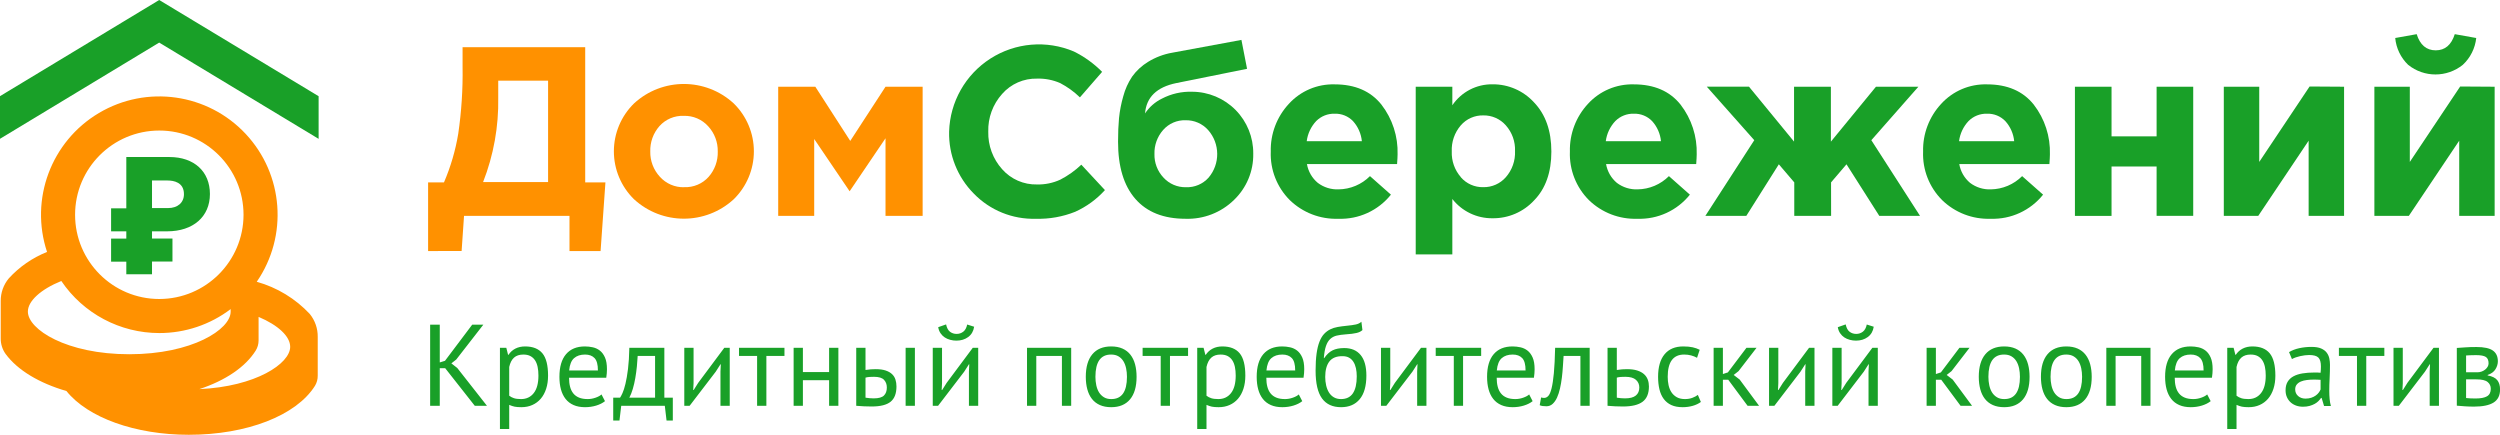 <?xml version="1.0" encoding="UTF-8"?>
<svg width="345px" height="60px" viewBox="0 0 345 60" version="1.1" xmlns="http://www.w3.org/2000/svg" xmlns:xlink="http://www.w3.org/1999/xlink">
    <!-- Generator: Sketch 49 (51002) - http://www.bohemiancoding.com/sketch -->
    <title>Logo</title>
    <desc>Created with Sketch.</desc>
    <defs></defs>
    <g id="Welcome" stroke="none" stroke-width="1" fill="none" fill-rule="evenodd">
        <g id="-Дом-сбережений-Desktop-HD" transform="translate(-130, -25)">
            <g id="Logo" transform="translate(130, 25)">
                <path d="M61.44,50.816 L60.688,50.816 L60.688,56 L59.36,56 L59.36,44.8 L60.688,44.8 L60.688,50.016 L61.408,49.792 L65.168,44.8 L66.704,44.8 L62.96,49.616 L62.288,50.144 L63.104,50.784 L67.2,56 L65.52,56 L61.44,50.816 Z M68.992,48 L69.872,48 L70.112,48.96 L70.176,48.96 C70.421,48.587 70.739,48.301 71.128,48.104 C71.517,47.907 71.963,47.808 72.464,47.808 C73.531,47.808 74.325,48.123 74.848,48.752 C75.371,49.381 75.632,50.411 75.632,51.84 C75.632,52.512 75.544,53.117 75.368,53.656 C75.192,54.195 74.944,54.651 74.624,55.024 C74.304,55.397 73.917,55.685 73.464,55.888 C73.011,56.091 72.507,56.192 71.952,56.192 C71.557,56.192 71.245,56.168 71.016,56.12 C70.787,56.072 70.539,55.989 70.272,55.872 L70.272,59.2 L68.992,59.2 L68.992,48 Z M72.224,48.928 C71.68,48.928 71.251,49.069 70.936,49.352 C70.621,49.635 70.4,50.064 70.272,50.64 L70.272,54.608 C70.464,54.757 70.683,54.872 70.928,54.952 C71.173,55.032 71.499,55.072 71.904,55.072 C72.64,55.072 73.224,54.797 73.656,54.248 C74.088,53.699 74.304,52.891 74.304,51.824 C74.304,51.387 74.267,50.989 74.192,50.632 C74.117,50.275 73.997,49.971 73.832,49.72 C73.667,49.469 73.453,49.275 73.192,49.136 C72.931,48.997 72.608,48.928 72.224,48.928 Z M83.488,55.36 C83.168,55.616 82.765,55.819 82.28,55.968 C81.795,56.117 81.28,56.192 80.736,56.192 C80.128,56.192 79.6,56.093 79.152,55.896 C78.704,55.699 78.336,55.416 78.048,55.048 C77.76,54.68 77.547,54.24 77.408,53.728 C77.269,53.216 77.2,52.64 77.2,52 C77.2,50.635 77.504,49.595 78.112,48.88 C78.72,48.165 79.589,47.808 80.72,47.808 C81.083,47.808 81.445,47.848 81.808,47.928 C82.171,48.008 82.496,48.16 82.784,48.384 C83.072,48.608 83.307,48.925 83.488,49.336 C83.669,49.747 83.76,50.288 83.76,50.96 C83.76,51.312 83.728,51.701 83.664,52.128 L78.528,52.128 C78.528,52.597 78.576,53.013 78.672,53.376 C78.768,53.739 78.917,54.045 79.12,54.296 C79.323,54.547 79.587,54.739 79.912,54.872 C80.237,55.005 80.635,55.072 81.104,55.072 C81.467,55.072 81.829,55.008 82.192,54.88 C82.555,54.752 82.827,54.603 83.008,54.432 L83.488,55.36 Z M80.736,48.928 C80.107,48.928 79.603,49.093 79.224,49.424 C78.845,49.755 78.619,50.32 78.544,51.12 L82.512,51.12 C82.512,50.309 82.357,49.741 82.048,49.416 C81.739,49.091 81.301,48.928 80.736,48.928 Z M92.848,58.032 L91.984,58.032 L91.744,56 L85.728,56 L85.488,58.032 L84.624,58.032 L84.624,54.88 L85.568,54.88 C85.653,54.763 85.765,54.552 85.904,54.248 C86.043,53.944 86.179,53.517 86.312,52.968 C86.445,52.419 86.563,51.736 86.664,50.92 C86.765,50.104 86.827,49.131 86.848,48 L91.68,48 L91.68,54.88 L92.848,54.88 L92.848,58.032 Z M90.4,54.88 L90.4,49.12 L88,49.12 C87.979,49.568 87.941,50.056 87.888,50.584 C87.835,51.112 87.763,51.64 87.672,52.168 C87.581,52.696 87.467,53.195 87.328,53.664 C87.189,54.133 87.029,54.539 86.848,54.88 L90.4,54.88 Z M99.424,51.264 L99.472,50.272 L99.424,50.272 L98.768,51.296 L95.168,56 L94.432,56 L94.432,48 L95.712,48 L95.712,52.88 L95.664,53.824 L95.728,53.824 L96.352,52.832 L99.952,48 L100.704,48 L100.704,56 L99.424,56 L99.424,51.264 Z M108.256,49.12 L105.76,49.12 L105.76,56 L104.48,56 L104.48,49.12 L101.984,49.12 L101.984,48 L108.256,48 L108.256,49.12 Z M114.416,52.464 L110.8,52.464 L110.8,56 L109.52,56 L109.52,48 L110.8,48 L110.8,51.344 L114.416,51.344 L114.416,48 L115.696,48 L115.696,56 L114.416,56 L114.416,52.464 Z M119.44,54.88 C119.835,54.944 120.213,54.976 120.576,54.976 C121.248,54.976 121.717,54.845 121.984,54.584 C122.251,54.323 122.384,53.952 122.384,53.472 C122.384,53.045 122.253,52.693 121.992,52.416 C121.731,52.139 121.275,52 120.624,52 C120.443,52 120.245,52.005 120.032,52.016 C119.819,52.027 119.621,52.059 119.44,52.112 L119.44,54.88 Z M119.44,51.056 C119.696,51.013 119.941,50.984 120.176,50.968 C120.411,50.952 120.635,50.944 120.848,50.944 C121.392,50.944 121.848,51.005 122.216,51.128 C122.584,51.251 122.88,51.419 123.104,51.632 C123.328,51.845 123.485,52.099 123.576,52.392 C123.667,52.685 123.712,52.997 123.712,53.328 C123.712,54.299 123.443,55.003 122.904,55.44 C122.365,55.877 121.493,56.096 120.288,56.096 C119.605,56.096 118.896,56.064 118.16,56 L118.16,48 L119.44,48 L119.44,51.056 Z M124.976,48 L126.256,48 L126.256,56 L124.976,56 L124.976,48 Z M133.712,51.264 L133.76,50.272 L133.712,50.272 L133.056,51.296 L129.456,56 L128.72,56 L128.72,48 L130,48 L130,52.88 L129.952,53.824 L130.016,53.824 L130.64,52.832 L134.24,48 L134.992,48 L134.992,56 L133.712,56 L133.712,51.264 Z M130.56,44.768 C130.667,45.259 130.851,45.6 131.112,45.792 C131.373,45.984 131.675,46.08 132.016,46.08 C132.357,46.08 132.661,45.979 132.928,45.776 C133.195,45.573 133.376,45.243 133.472,44.784 L134.432,45.088 C134.336,45.707 134.061,46.181 133.608,46.512 C133.155,46.843 132.613,47.008 131.984,47.008 C131.696,47.008 131.411,46.971 131.128,46.896 C130.845,46.821 130.592,46.709 130.368,46.56 C130.144,46.411 129.952,46.219 129.792,45.984 C129.632,45.749 129.525,45.472 129.472,45.152 L130.56,44.768 Z M146.544,49.12 L143.008,49.12 L143.008,56 L141.728,56 L141.728,48 L147.824,48 L147.824,56 L146.544,56 L146.544,49.12 Z M149.84,52 C149.84,50.645 150.141,49.608 150.744,48.888 C151.347,48.168 152.213,47.808 153.344,47.808 C153.941,47.808 154.461,47.907 154.904,48.104 C155.347,48.301 155.712,48.584 156,48.952 C156.288,49.32 156.501,49.763 156.64,50.28 C156.779,50.797 156.848,51.371 156.848,52 C156.848,53.355 156.547,54.392 155.944,55.112 C155.341,55.832 154.475,56.192 153.344,56.192 C152.747,56.192 152.227,56.093 151.784,55.896 C151.341,55.699 150.976,55.416 150.688,55.048 C150.4,54.68 150.187,54.237 150.048,53.72 C149.909,53.203 149.84,52.629 149.84,52 Z M151.168,52 C151.168,52.405 151.208,52.795 151.288,53.168 C151.368,53.541 151.493,53.867 151.664,54.144 C151.835,54.421 152.059,54.645 152.336,54.816 C152.613,54.987 152.949,55.072 153.344,55.072 C154.795,55.083 155.52,54.059 155.52,52 C155.52,51.584 155.48,51.189 155.4,50.816 C155.32,50.443 155.195,50.117 155.024,49.84 C154.853,49.563 154.629,49.341 154.352,49.176 C154.075,49.011 153.739,48.928 153.344,48.928 C151.893,48.917 151.168,49.941 151.168,52 Z M163.952,49.12 L161.456,49.12 L161.456,56 L160.176,56 L160.176,49.12 L157.68,49.12 L157.68,48 L163.952,48 L163.952,49.12 Z M165.216,48 L166.096,48 L166.336,48.96 L166.4,48.96 C166.645,48.587 166.963,48.301 167.352,48.104 C167.741,47.907 168.187,47.808 168.688,47.808 C169.755,47.808 170.549,48.123 171.072,48.752 C171.595,49.381 171.856,50.411 171.856,51.84 C171.856,52.512 171.768,53.117 171.592,53.656 C171.416,54.195 171.168,54.651 170.848,55.024 C170.528,55.397 170.141,55.685 169.688,55.888 C169.235,56.091 168.731,56.192 168.176,56.192 C167.781,56.192 167.469,56.168 167.24,56.12 C167.011,56.072 166.763,55.989 166.496,55.872 L166.496,59.2 L165.216,59.2 L165.216,48 Z M168.448,48.928 C167.904,48.928 167.475,49.069 167.16,49.352 C166.845,49.635 166.624,50.064 166.496,50.64 L166.496,54.608 C166.688,54.757 166.907,54.872 167.152,54.952 C167.397,55.032 167.723,55.072 168.128,55.072 C168.864,55.072 169.448,54.797 169.88,54.248 C170.312,53.699 170.528,52.891 170.528,51.824 C170.528,51.387 170.491,50.989 170.416,50.632 C170.341,50.275 170.221,49.971 170.056,49.72 C169.891,49.469 169.677,49.275 169.416,49.136 C169.155,48.997 168.832,48.928 168.448,48.928 Z M179.712,55.36 C179.392,55.616 178.989,55.819 178.504,55.968 C178.019,56.117 177.504,56.192 176.96,56.192 C176.352,56.192 175.824,56.093 175.376,55.896 C174.928,55.699 174.56,55.416 174.272,55.048 C173.984,54.68 173.771,54.24 173.632,53.728 C173.493,53.216 173.424,52.64 173.424,52 C173.424,50.635 173.728,49.595 174.336,48.88 C174.944,48.165 175.813,47.808 176.944,47.808 C177.307,47.808 177.669,47.848 178.032,47.928 C178.395,48.008 178.72,48.16 179.008,48.384 C179.296,48.608 179.531,48.925 179.712,49.336 C179.893,49.747 179.984,50.288 179.984,50.96 C179.984,51.312 179.952,51.701 179.888,52.128 L174.752,52.128 C174.752,52.597 174.8,53.013 174.896,53.376 C174.992,53.739 175.141,54.045 175.344,54.296 C175.547,54.547 175.811,54.739 176.136,54.872 C176.461,55.005 176.859,55.072 177.328,55.072 C177.691,55.072 178.053,55.008 178.416,54.88 C178.779,54.752 179.051,54.603 179.232,54.432 L179.712,55.36 Z M176.96,48.928 C176.331,48.928 175.827,49.093 175.448,49.424 C175.069,49.755 174.843,50.32 174.768,51.12 L178.736,51.12 C178.736,50.309 178.581,49.741 178.272,49.416 C177.963,49.091 177.525,48.928 176.96,48.928 Z M182.736,49.424 C183.088,48.912 183.477,48.552 183.904,48.344 C184.331,48.136 184.864,48.032 185.504,48.032 C186.485,48.032 187.24,48.352 187.768,48.992 C188.296,49.632 188.56,50.576 188.56,51.824 C188.56,53.264 188.253,54.352 187.64,55.088 C187.027,55.824 186.171,56.192 185.072,56.192 C183.899,56.192 183.019,55.787 182.432,54.976 C181.845,54.165 181.552,52.891 181.552,51.152 C181.552,50.235 181.597,49.451 181.688,48.8 C181.779,48.149 181.912,47.6 182.088,47.152 C182.264,46.704 182.477,46.347 182.728,46.08 C182.979,45.813 183.261,45.603 183.576,45.448 C183.891,45.293 184.235,45.184 184.608,45.12 C184.981,45.056 185.381,45.003 185.808,44.96 C186.363,44.907 186.797,44.845 187.112,44.776 C187.427,44.707 187.68,44.581 187.872,44.4 L188.016,45.552 C187.909,45.648 187.792,45.728 187.664,45.792 C187.536,45.856 187.381,45.909 187.2,45.952 C187.019,45.995 186.803,46.032 186.552,46.064 C186.301,46.096 186.011,46.123 185.68,46.144 C185.221,46.176 184.819,46.232 184.472,46.312 C184.125,46.392 183.827,46.547 183.576,46.776 C183.325,47.005 183.128,47.331 182.984,47.752 C182.84,48.173 182.741,48.731 182.688,49.424 L182.736,49.424 Z M182.88,52.016 C182.88,52.421 182.923,52.811 183.008,53.184 C183.093,53.557 183.224,53.885 183.4,54.168 C183.576,54.451 183.803,54.672 184.08,54.832 C184.357,54.992 184.683,55.072 185.056,55.072 C185.792,55.072 186.339,54.808 186.696,54.28 C187.053,53.752 187.232,52.971 187.232,51.936 C187.232,51.531 187.195,51.157 187.12,50.816 C187.045,50.475 186.928,50.179 186.768,49.928 C186.608,49.677 186.405,49.485 186.16,49.352 C185.915,49.219 185.621,49.152 185.28,49.152 C184.448,49.141 183.84,49.384 183.456,49.88 C183.072,50.376 182.88,51.088 182.88,52.016 Z M195.568,51.264 L195.616,50.272 L195.568,50.272 L194.912,51.296 L191.312,56 L190.576,56 L190.576,48 L191.856,48 L191.856,52.88 L191.808,53.824 L191.872,53.824 L192.496,52.832 L196.096,48 L196.848,48 L196.848,56 L195.568,56 L195.568,51.264 Z M204.4,49.12 L201.904,49.12 L201.904,56 L200.624,56 L200.624,49.12 L198.128,49.12 L198.128,48 L204.4,48 L204.4,49.12 Z M211.504,55.36 C211.184,55.616 210.781,55.819 210.296,55.968 C209.811,56.117 209.296,56.192 208.752,56.192 C208.144,56.192 207.616,56.093 207.168,55.896 C206.72,55.699 206.352,55.416 206.064,55.048 C205.776,54.68 205.563,54.24 205.424,53.728 C205.285,53.216 205.216,52.64 205.216,52 C205.216,50.635 205.52,49.595 206.128,48.88 C206.736,48.165 207.605,47.808 208.736,47.808 C209.099,47.808 209.461,47.848 209.824,47.928 C210.187,48.008 210.512,48.16 210.8,48.384 C211.088,48.608 211.323,48.925 211.504,49.336 C211.685,49.747 211.776,50.288 211.776,50.96 C211.776,51.312 211.744,51.701 211.68,52.128 L206.544,52.128 C206.544,52.597 206.592,53.013 206.688,53.376 C206.784,53.739 206.933,54.045 207.136,54.296 C207.339,54.547 207.603,54.739 207.928,54.872 C208.253,55.005 208.651,55.072 209.12,55.072 C209.483,55.072 209.845,55.008 210.208,54.88 C210.571,54.752 210.843,54.603 211.024,54.432 L211.504,55.36 Z M208.752,48.928 C208.123,48.928 207.619,49.093 207.24,49.424 C206.861,49.755 206.635,50.32 206.56,51.12 L210.528,51.12 C210.528,50.309 210.373,49.741 210.064,49.416 C209.755,49.091 209.317,48.928 208.752,48.928 Z M218.096,49.12 L215.776,49.12 C215.744,49.568 215.712,50.051 215.68,50.568 C215.648,51.085 215.6,51.603 215.536,52.12 C215.472,52.637 215.387,53.133 215.28,53.608 C215.173,54.083 215.037,54.501 214.872,54.864 C214.707,55.227 214.504,55.517 214.264,55.736 C214.024,55.955 213.739,56.064 213.408,56.064 C213.205,56.064 213.029,56.053 212.88,56.032 C212.731,56.011 212.597,55.973 212.48,55.92 L212.672,54.848 C212.8,54.891 212.939,54.912 213.088,54.912 C213.301,54.912 213.493,54.821 213.664,54.64 C213.835,54.459 213.984,54.115 214.112,53.608 C214.24,53.101 214.347,52.4 214.432,51.504 C214.517,50.608 214.576,49.44 214.608,48 L219.376,48 L219.376,56 L218.096,56 L218.096,49.12 Z M223.12,54.88 C223.515,54.944 223.893,54.976 224.256,54.976 C224.928,54.976 225.424,54.845 225.744,54.584 C226.064,54.323 226.224,53.952 226.224,53.472 C226.224,53.045 226.069,52.693 225.76,52.416 C225.451,52.139 224.965,52 224.304,52 C224.123,52 223.925,52.005 223.712,52.016 C223.499,52.027 223.301,52.059 223.12,52.112 L223.12,54.88 Z M223.12,51.056 C223.376,51.013 223.621,50.984 223.856,50.968 C224.091,50.952 224.315,50.944 224.528,50.944 C225.083,50.944 225.552,51.005 225.936,51.128 C226.32,51.251 226.632,51.419 226.872,51.632 C227.112,51.845 227.285,52.099 227.392,52.392 C227.499,52.685 227.552,52.997 227.552,53.328 C227.552,54.299 227.261,55.003 226.68,55.44 C226.099,55.877 225.195,56.096 223.968,56.096 C223.285,56.096 222.576,56.064 221.84,56 L221.84,48 L223.12,48 L223.12,51.056 Z M234.72,55.472 C234.4,55.707 234.021,55.885 233.584,56.008 C233.147,56.131 232.688,56.192 232.208,56.192 C231.589,56.192 231.067,56.093 230.64,55.896 C230.213,55.699 229.864,55.416 229.592,55.048 C229.32,54.68 229.123,54.237 229,53.72 C228.877,53.203 228.816,52.629 228.816,52 C228.816,50.645 229.115,49.608 229.712,48.888 C230.309,48.168 231.168,47.808 232.288,47.808 C232.8,47.808 233.235,47.848 233.592,47.928 C233.949,48.008 234.272,48.123 234.56,48.272 L234.192,49.376 C233.947,49.237 233.675,49.128 233.376,49.048 C233.077,48.968 232.757,48.928 232.416,48.928 C230.901,48.928 230.144,49.952 230.144,52 C230.144,52.405 230.184,52.792 230.264,53.16 C230.344,53.528 230.477,53.853 230.664,54.136 C230.851,54.419 231.096,54.645 231.4,54.816 C231.704,54.987 232.08,55.072 232.528,55.072 C232.912,55.072 233.256,55.013 233.56,54.896 C233.864,54.779 234.112,54.645 234.304,54.496 L234.72,55.472 Z M238.496,52.4 L237.76,52.4 L237.76,56 L236.48,56 L236.48,48 L237.76,48 L237.76,51.616 L238.448,51.392 L241.008,48 L242.4,48 L239.92,51.216 L239.248,51.744 L240.08,52.384 L242.752,56 L241.168,56 L238.496,52.4 Z M249.12,51.264 L249.168,50.272 L249.12,50.272 L248.464,51.296 L244.864,56 L244.128,56 L244.128,48 L245.408,48 L245.408,52.88 L245.36,53.824 L245.424,53.824 L246.048,52.832 L249.648,48 L250.4,48 L250.4,56 L249.12,56 L249.12,51.264 Z M257.856,51.264 L257.904,50.272 L257.856,50.272 L257.2,51.296 L253.6,56 L252.864,56 L252.864,48 L254.144,48 L254.144,52.88 L254.096,53.824 L254.16,53.824 L254.784,52.832 L258.384,48 L259.136,48 L259.136,56 L257.856,56 L257.856,51.264 Z M254.704,44.768 C254.811,45.259 254.995,45.6 255.256,45.792 C255.517,45.984 255.819,46.08 256.16,46.08 C256.501,46.08 256.805,45.979 257.072,45.776 C257.339,45.573 257.52,45.243 257.616,44.784 L258.576,45.088 C258.48,45.707 258.205,46.181 257.752,46.512 C257.299,46.843 256.757,47.008 256.128,47.008 C255.84,47.008 255.555,46.971 255.272,46.896 C254.989,46.821 254.736,46.709 254.512,46.56 C254.288,46.411 254.096,46.219 253.936,45.984 C253.776,45.749 253.669,45.472 253.616,45.152 L254.704,44.768 Z M267.888,52.4 L267.152,52.4 L267.152,56 L265.872,56 L265.872,48 L267.152,48 L267.152,51.616 L267.84,51.392 L270.4,48 L271.792,48 L269.312,51.216 L268.64,51.744 L269.472,52.384 L272.144,56 L270.56,56 L267.888,52.4 Z M273.072,52 C273.072,50.645 273.373,49.608 273.976,48.888 C274.579,48.168 275.445,47.808 276.576,47.808 C277.173,47.808 277.693,47.907 278.136,48.104 C278.579,48.301 278.944,48.584 279.232,48.952 C279.52,49.32 279.733,49.763 279.872,50.28 C280.011,50.797 280.08,51.371 280.08,52 C280.08,53.355 279.779,54.392 279.176,55.112 C278.573,55.832 277.707,56.192 276.576,56.192 C275.979,56.192 275.459,56.093 275.016,55.896 C274.573,55.699 274.208,55.416 273.92,55.048 C273.632,54.68 273.419,54.237 273.28,53.72 C273.141,53.203 273.072,52.629 273.072,52 Z M274.4,52 C274.4,52.405 274.44,52.795 274.52,53.168 C274.6,53.541 274.725,53.867 274.896,54.144 C275.067,54.421 275.291,54.645 275.568,54.816 C275.845,54.987 276.181,55.072 276.576,55.072 C278.027,55.083 278.752,54.059 278.752,52 C278.752,51.584 278.712,51.189 278.632,50.816 C278.552,50.443 278.427,50.117 278.256,49.84 C278.085,49.563 277.861,49.341 277.584,49.176 C277.307,49.011 276.971,48.928 276.576,48.928 C275.125,48.917 274.4,49.941 274.4,52 Z M281.648,52 C281.648,50.645 281.949,49.608 282.552,48.888 C283.155,48.168 284.021,47.808 285.152,47.808 C285.749,47.808 286.269,47.907 286.712,48.104 C287.155,48.301 287.52,48.584 287.808,48.952 C288.096,49.32 288.309,49.763 288.448,50.28 C288.587,50.797 288.656,51.371 288.656,52 C288.656,53.355 288.355,54.392 287.752,55.112 C287.149,55.832 286.283,56.192 285.152,56.192 C284.555,56.192 284.035,56.093 283.592,55.896 C283.149,55.699 282.784,55.416 282.496,55.048 C282.208,54.68 281.995,54.237 281.856,53.72 C281.717,53.203 281.648,52.629 281.648,52 Z M282.976,52 C282.976,52.405 283.016,52.795 283.096,53.168 C283.176,53.541 283.301,53.867 283.472,54.144 C283.643,54.421 283.867,54.645 284.144,54.816 C284.421,54.987 284.757,55.072 285.152,55.072 C286.603,55.083 287.328,54.059 287.328,52 C287.328,51.584 287.288,51.189 287.208,50.816 C287.128,50.443 287.003,50.117 286.832,49.84 C286.661,49.563 286.437,49.341 286.16,49.176 C285.883,49.011 285.547,48.928 285.152,48.928 C283.701,48.917 282.976,49.941 282.976,52 Z M295.488,49.12 L291.952,49.12 L291.952,56 L290.672,56 L290.672,48 L296.768,48 L296.768,56 L295.488,56 L295.488,49.12 Z M305.072,55.36 C304.752,55.616 304.349,55.819 303.864,55.968 C303.379,56.117 302.864,56.192 302.32,56.192 C301.712,56.192 301.184,56.093 300.736,55.896 C300.288,55.699 299.92,55.416 299.632,55.048 C299.344,54.68 299.131,54.24 298.992,53.728 C298.853,53.216 298.784,52.64 298.784,52 C298.784,50.635 299.088,49.595 299.696,48.88 C300.304,48.165 301.173,47.808 302.304,47.808 C302.667,47.808 303.029,47.848 303.392,47.928 C303.755,48.008 304.08,48.16 304.368,48.384 C304.656,48.608 304.891,48.925 305.072,49.336 C305.253,49.747 305.344,50.288 305.344,50.96 C305.344,51.312 305.312,51.701 305.248,52.128 L300.112,52.128 C300.112,52.597 300.16,53.013 300.256,53.376 C300.352,53.739 300.501,54.045 300.704,54.296 C300.907,54.547 301.171,54.739 301.496,54.872 C301.821,55.005 302.219,55.072 302.688,55.072 C303.051,55.072 303.413,55.008 303.776,54.88 C304.139,54.752 304.411,54.603 304.592,54.432 L305.072,55.36 Z M302.32,48.928 C301.691,48.928 301.187,49.093 300.808,49.424 C300.429,49.755 300.203,50.32 300.128,51.12 L304.096,51.12 C304.096,50.309 303.941,49.741 303.632,49.416 C303.323,49.091 302.885,48.928 302.32,48.928 Z M307.36,48 L308.24,48 L308.48,48.96 L308.544,48.96 C308.789,48.587 309.107,48.301 309.496,48.104 C309.885,47.907 310.331,47.808 310.832,47.808 C311.899,47.808 312.693,48.123 313.216,48.752 C313.739,49.381 314,50.411 314,51.84 C314,52.512 313.912,53.117 313.736,53.656 C313.56,54.195 313.312,54.651 312.992,55.024 C312.672,55.397 312.285,55.685 311.832,55.888 C311.379,56.091 310.875,56.192 310.32,56.192 C309.925,56.192 309.613,56.168 309.384,56.12 C309.155,56.072 308.907,55.989 308.64,55.872 L308.64,59.2 L307.36,59.2 L307.36,48 Z M310.592,48.928 C310.048,48.928 309.619,49.069 309.304,49.352 C308.989,49.635 308.768,50.064 308.64,50.64 L308.64,54.608 C308.832,54.757 309.051,54.872 309.296,54.952 C309.541,55.032 309.867,55.072 310.272,55.072 C311.008,55.072 311.592,54.797 312.024,54.248 C312.456,53.699 312.672,52.891 312.672,51.824 C312.672,51.387 312.635,50.989 312.56,50.632 C312.485,50.275 312.365,49.971 312.2,49.72 C312.035,49.469 311.821,49.275 311.56,49.136 C311.299,48.997 310.976,48.928 310.592,48.928 Z M315.888,48.592 C316.293,48.347 316.765,48.165 317.304,48.048 C317.843,47.931 318.405,47.872 318.992,47.872 C319.547,47.872 319.992,47.947 320.328,48.096 C320.664,48.245 320.92,48.44 321.096,48.68 C321.272,48.92 321.389,49.184 321.448,49.472 C321.507,49.76 321.536,50.048 321.536,50.336 C321.536,50.976 321.52,51.6 321.488,52.208 C321.456,52.816 321.44,53.392 321.44,53.936 C321.44,54.331 321.456,54.704 321.488,55.056 C321.52,55.408 321.579,55.733 321.664,56.032 L320.72,56.032 L320.384,54.912 L320.304,54.912 C320.208,55.061 320.088,55.208 319.944,55.352 C319.8,55.496 319.627,55.624 319.424,55.736 C319.221,55.848 318.987,55.941 318.72,56.016 C318.453,56.091 318.149,56.128 317.808,56.128 C317.467,56.128 317.149,56.075 316.856,55.968 C316.563,55.861 316.309,55.709 316.096,55.512 C315.883,55.315 315.715,55.077 315.592,54.8 C315.469,54.523 315.408,54.208 315.408,53.856 C315.408,53.387 315.504,52.995 315.696,52.68 C315.888,52.365 316.157,52.115 316.504,51.928 C316.851,51.741 317.267,51.608 317.752,51.528 C318.237,51.448 318.773,51.408 319.36,51.408 L319.8,51.408 C319.944,51.408 320.091,51.419 320.24,51.44 C320.272,51.12 320.288,50.832 320.288,50.576 C320.288,49.989 320.171,49.579 319.936,49.344 C319.701,49.109 319.275,48.992 318.656,48.992 C318.475,48.992 318.28,49.005 318.072,49.032 C317.864,49.059 317.651,49.096 317.432,49.144 C317.213,49.192 317.005,49.251 316.808,49.32 C316.611,49.389 316.437,49.467 316.288,49.552 L315.888,48.592 Z M318.16,55.008 C318.459,55.008 318.725,54.968 318.96,54.888 C319.195,54.808 319.397,54.707 319.568,54.584 C319.739,54.461 319.88,54.325 319.992,54.176 C320.104,54.027 320.187,53.883 320.24,53.744 L320.24,52.416 C320.091,52.405 319.939,52.397 319.784,52.392 C319.629,52.387 319.477,52.384 319.328,52.384 C318.997,52.384 318.675,52.403 318.36,52.44 C318.045,52.477 317.768,52.547 317.528,52.648 C317.288,52.749 317.096,52.888 316.952,53.064 C316.808,53.24 316.736,53.461 316.736,53.728 C316.736,54.101 316.869,54.408 317.136,54.648 C317.403,54.888 317.744,55.008 318.16,55.008 Z M329.04,49.12 L326.544,49.12 L326.544,56 L325.264,56 L325.264,49.12 L322.768,49.12 L322.768,48 L329.04,48 L329.04,49.12 Z M335.296,51.264 L335.344,50.272 L335.296,50.272 L334.64,51.296 L331.04,56 L330.304,56 L330.304,48 L331.584,48 L331.584,52.88 L331.536,53.824 L331.6,53.824 L332.224,52.832 L335.824,48 L336.576,48 L336.576,56 L335.296,56 L335.296,51.264 Z M339.04,48.016 C339.413,47.995 339.805,47.968 340.216,47.936 C340.627,47.904 341.136,47.888 341.744,47.888 C342.8,47.888 343.557,48.051 344.016,48.376 C344.475,48.701 344.704,49.195 344.704,49.856 C344.704,50.229 344.595,50.595 344.376,50.952 C344.157,51.309 343.797,51.573 343.296,51.744 L343.296,51.808 C343.925,51.925 344.368,52.144 344.624,52.464 C344.88,52.784 345.008,53.211 345.008,53.744 C345.008,54.576 344.709,55.179 344.112,55.552 C343.515,55.925 342.619,56.112 341.424,56.112 C340.976,56.112 340.56,56.099 340.176,56.072 C339.792,56.045 339.413,56.016 339.04,55.984 L339.04,48.016 Z M340.32,54.928 C340.523,54.949 340.723,54.965 340.92,54.976 C341.117,54.987 341.349,54.992 341.616,54.992 C342.331,54.992 342.861,54.891 343.208,54.688 C343.555,54.485 343.728,54.139 343.728,53.648 C343.728,53.264 343.581,52.952 343.288,52.712 C342.995,52.472 342.475,52.352 341.728,52.352 L340.32,52.352 L340.32,54.928 Z M341.888,51.376 C342.08,51.376 342.267,51.344 342.448,51.28 C342.629,51.216 342.792,51.128 342.936,51.016 C343.08,50.904 343.197,50.773 343.288,50.624 C343.379,50.475 343.424,50.315 343.424,50.144 C343.424,49.717 343.296,49.421 343.04,49.256 C342.784,49.091 342.336,49.008 341.696,49.008 C341.355,49.008 341.085,49.013 340.888,49.024 C340.691,49.035 340.501,49.045 340.32,49.056 L340.32,51.376 L341.888,51.376 Z" id="Кредитный-потребител" fill="#19A028"></path>
                <g id="Ресурс-2" fill-rule="nonzero">
                    <g id="Group" transform="translate(59, 4)">
                        <path d="M0.078,30.645 L0.078,21.168 L2.27,21.168 C3.193,19.019 3.853,16.767 4.237,14.459 C4.685,11.399 4.885,8.308 4.835,5.216 L4.835,2.511 L21.759,2.511 L21.759,21.168 L24.55,21.168 L23.881,30.645 L19.59,30.645 L19.59,25.786 L5.037,25.786 L4.703,30.637 L0.078,30.645 Z M16.636,7.136 L9.756,7.136 L9.756,9.469 C9.829,13.455 9.119,17.417 7.665,21.129 L16.636,21.129 L16.636,7.136 Z" id="Shape" fill="#FF9100"></path>
                        <path d="M42.259,23.493 C38.367,27.072 32.382,27.072 28.491,23.493 C26.715,21.753 25.715,19.371 25.715,16.885 C25.715,14.399 26.715,12.017 28.491,10.277 C32.381,6.694 38.369,6.694 42.259,10.277 C44.035,12.017 45.035,14.399 45.035,16.885 C45.035,19.371 44.035,21.753 42.259,23.493 Z M35.425,21.829 C36.7,21.881 37.931,21.362 38.784,20.414 C39.636,19.449 40.089,18.195 40.051,16.908 C40.076,15.624 39.606,14.379 38.737,13.433 C37.881,12.477 36.646,11.948 35.363,11.987 C34.089,11.935 32.858,12.454 32.005,13.402 C31.153,14.367 30.699,15.621 30.738,16.908 C30.711,18.192 31.182,19.437 32.052,20.383 C32.907,21.342 34.141,21.874 35.425,21.837 L35.425,21.829 Z" id="Shape" fill="#FF9100"></path>
                        <polygon id="Shape" fill="#FF9100" points="48.392 25.786 48.392 7.968 53.515 7.968 58.335 15.447 63.201 7.968 68.324 7.968 68.324 25.786 63.201 25.786 63.201 15.081 58.249 22.396 53.36 15.182 53.36 25.786"></polygon>
                        <path d="M83.934,26.19 C80.723,26.283 77.62,25.022 75.383,22.715 C73.133,20.446 71.903,17.359 71.978,14.164 C72.095,10.071 74.226,6.299 77.672,4.088 C81.119,1.876 85.435,1.51 89.205,3.11 C90.647,3.824 91.96,4.772 93.092,5.916 L90.029,9.437 C89.22,8.651 88.301,7.986 87.3,7.463 C86.301,7.029 85.218,6.819 84.129,6.849 C82.283,6.801 80.511,7.576 79.293,8.963 C78.013,10.388 77.328,12.249 77.381,14.164 C77.333,16.073 78.017,17.928 79.293,19.349 C80.507,20.728 82.269,21.499 84.105,21.456 C85.218,21.482 86.321,21.254 87.331,20.787 C88.388,20.24 89.361,19.547 90.223,18.727 L93.481,22.233 C92.333,23.503 90.935,24.521 89.376,25.226 C87.647,25.916 85.795,26.244 83.934,26.19 Z" id="Shape" fill="#19A028"></path>
                        <path d="M104.597,26.19 C101.581,26.19 99.275,25.275 97.678,23.446 C96.082,21.616 95.287,18.984 95.292,15.548 C95.292,14.33 95.336,13.249 95.424,12.306 C95.528,11.288 95.723,10.281 96.007,9.298 C96.263,8.326 96.678,7.404 97.235,6.569 C97.823,5.752 98.568,5.062 99.428,4.54 C100.451,3.909 101.586,3.479 102.77,3.273 L112.317,1.508 L113.094,5.496 L103.338,7.463 C100.633,8.017 99.192,9.414 99.016,11.653 C99.597,10.776 100.402,10.07 101.348,9.608 C102.63,8.94 104.062,8.614 105.507,8.66 C107.763,8.664 109.925,9.57 111.511,11.176 C113.096,12.782 113.974,14.955 113.949,17.211 C113.99,19.616 113.027,21.929 111.29,23.594 C109.508,25.337 107.089,26.275 104.597,26.19 Z M104.667,21.837 C105.847,21.881 106.986,21.4 107.777,20.523 C109.394,18.625 109.374,15.829 107.73,13.954 C106.943,13.066 105.806,12.569 104.62,12.594 C103.435,12.552 102.293,13.046 101.511,13.939 C100.707,14.851 100.279,16.035 100.314,17.25 C100.283,18.457 100.73,19.628 101.558,20.507 C102.354,21.378 103.487,21.863 104.667,21.837 Z" id="Shape" fill="#19A028"></path>
                        <path d="M125.68,26.19 C123.194,26.277 120.781,25.348 118.994,23.617 C117.222,21.848 116.269,19.418 116.367,16.916 C116.306,14.479 117.202,12.116 118.862,10.331 C120.476,8.557 122.784,7.575 125.182,7.642 C127.996,7.642 130.147,8.572 131.635,10.433 C133.155,12.397 133.944,14.83 133.866,17.312 C133.866,17.577 133.842,18.02 133.796,18.642 L121.358,18.642 C121.534,19.658 122.066,20.578 122.858,21.238 C123.68,21.858 124.69,22.174 125.719,22.132 C127.348,22.115 128.906,21.459 130.057,20.305 L132.948,22.863 C131.19,25.062 128.493,26.296 125.68,26.19 Z M121.327,15.486 L128.937,15.486 C128.838,14.46 128.413,13.492 127.724,12.726 C127.064,12.034 126.138,11.658 125.182,11.692 C124.232,11.664 123.312,12.03 122.64,12.702 C121.92,13.468 121.46,14.442 121.327,15.486 Z" id="Shape" fill="#19A028"></path>
                        <path d="M136.369,31.111 L136.369,7.968 L141.422,7.968 L141.422,10.526 C142.666,8.688 144.753,7.601 146.972,7.634 C149.147,7.615 151.228,8.523 152.694,10.129 C154.29,11.793 155.088,14.055 155.088,16.916 C155.088,19.777 154.295,22.021 152.71,23.648 C151.235,25.249 149.149,26.148 146.972,26.12 C144.809,26.146 142.757,25.163 141.422,23.461 L141.422,31.111 L136.369,31.111 Z M142.588,20.453 C143.367,21.354 144.507,21.858 145.698,21.829 C146.886,21.851 148.024,21.347 148.807,20.453 C149.678,19.458 150.131,18.167 150.074,16.846 C150.125,15.545 149.671,14.275 148.807,13.301 C148.024,12.407 146.886,11.903 145.698,11.925 C144.507,11.896 143.367,12.4 142.588,13.301 C141.729,14.301 141.284,15.591 141.344,16.908 C141.294,18.207 141.745,19.476 142.604,20.453 L142.588,20.453 Z" id="Shape" fill="#19A028"></path>
                        <path d="M166.959,26.19 C164.473,26.278 162.059,25.348 160.273,23.617 C158.501,21.848 157.548,19.418 157.646,16.916 C157.586,14.479 158.481,12.116 160.141,10.331 C161.756,8.558 164.064,7.576 166.461,7.642 C169.276,7.642 171.426,8.572 172.914,10.433 C174.434,12.397 175.223,14.83 175.145,17.312 C175.145,17.577 175.122,18.02 175.075,18.642 L162.637,18.642 C162.811,19.657 163.34,20.577 164.129,21.238 C164.951,21.858 165.962,22.174 166.99,22.132 C168.614,22.111 170.165,21.455 171.312,20.305 L174.204,22.863 C172.451,25.055 169.764,26.289 166.959,26.19 Z M162.606,15.486 L170.216,15.486 C170.117,14.46 169.692,13.492 169.004,12.726 C168.343,12.034 167.418,11.658 166.461,11.692 C165.511,11.664 164.591,12.03 163.919,12.702 C163.196,13.467 162.733,14.442 162.598,15.486 L162.606,15.486 Z" id="Shape" fill="#19A028"></path>
                        <polygon id="Shape" fill="#19A028" points="193.693 25.786 188.609 25.786 188.609 21.168 186.479 18.673 181.994 25.786 176.342 25.786 183.09 15.346 176.536 7.96 182.359 7.96 188.578 15.54 188.578 7.968 193.662 7.968 193.662 15.548 199.881 7.968 205.735 7.968 199.244 15.346 205.96 25.786 200.34 25.786 195.816 18.673 193.686 21.168"></polygon>
                        <path d="M215.701,26.19 C213.215,26.278 210.801,25.348 209.016,23.617 C207.243,21.848 206.29,19.418 206.388,16.916 C206.328,14.479 207.223,12.116 208.883,10.331 C210.498,8.557 212.806,7.575 215.204,7.642 C218.018,7.642 220.168,8.572 221.656,10.433 C223.176,12.397 223.965,14.83 223.887,17.312 C223.887,17.577 223.864,18.02 223.817,18.642 L211.379,18.642 C211.553,19.657 212.082,20.577 212.871,21.238 C213.693,21.858 214.704,22.174 215.732,22.132 C217.356,22.111 218.907,21.455 220.054,20.305 L222.946,22.863 C221.193,25.055 218.506,26.289 215.701,26.19 Z M211.348,15.486 L218.958,15.486 C218.86,14.46 218.434,13.492 217.746,12.726 C217.085,12.034 216.16,11.658 215.204,11.692 C214.253,11.664 213.333,12.03 212.661,12.702 C211.941,13.468 211.481,14.442 211.348,15.486 Z" id="Shape" fill="#19A028"></path>
                        <polygon id="Shape" fill="#19A028" points="243.664 7.968 243.664 25.786 238.611 25.786 238.611 18.976 232.392 18.976 232.392 25.794 227.339 25.794 227.339 7.968 232.392 7.968 232.392 14.817 238.611 14.817 238.611 7.968"></polygon>
                        <polygon id="Shape" fill="#19A028" points="264.482 7.968 264.482 25.786 259.592 25.786 259.592 15.416 252.642 25.786 247.885 25.786 247.885 7.968 252.775 7.968 252.775 18.346 259.724 7.937"></polygon>
                        <path d="M285.261,7.968 L285.261,25.786 L280.372,25.786 L280.372,15.416 L273.422,25.786 L268.664,25.786 L268.664,7.968 L273.554,7.968 L273.554,18.346 L280.504,7.937 L285.261,7.968 Z M280.869,4.944 C278.666,6.719 275.524,6.719 273.321,4.944 C272.303,3.964 271.671,2.651 271.541,1.244 L274.502,0.715 C274.969,2.203 275.845,2.946 277.13,2.946 C278.415,2.946 279.291,2.203 279.758,0.715 L282.719,1.244 C282.57,2.66 281.912,3.974 280.869,4.944 Z" id="Shape" fill="#19A028"></path>
                    </g>
                    <polygon id="Shape" fill="#19A028" points="21.969 5.877 43.969 19.162 43.969 13.277 21.969 0 0 13.269 0 19.154"></polygon>
                    <path d="M42.754,43.331 C40.766,41.206 38.233,39.668 35.431,38.885 C39.778,32.569 39.144,24.078 33.905,18.478 C28.667,12.879 20.238,11.68 13.646,15.597 C7.055,19.514 4.078,27.492 6.492,34.769 C4.481,35.571 2.676,36.817 1.215,38.415 C0.484,39.291 0.089,40.398 0.1,41.538 L0.1,46.685 C0.088,47.456 0.322,48.21 0.769,48.838 C2.423,51.092 5.431,52.877 9.169,53.962 C12.108,57.638 18.662,60 26.054,60 C34.062,60 40.892,57.346 43.469,53.238 C43.723,52.816 43.853,52.331 43.846,51.838 L43.846,46.5 C43.864,45.348 43.477,44.227 42.754,43.331 Z M21.985,41.262 C15.566,41.262 10.363,36.059 10.362,29.641 C10.36,23.223 15.561,18.018 21.979,18.015 C28.398,18.013 33.603,23.213 33.608,29.631 C33.603,36.05 28.403,41.253 21.985,41.262 Z M35.285,48.385 C35.548,47.962 35.686,47.474 35.685,46.977 L35.685,43.731 C38.362,44.862 40.046,46.408 40.046,47.862 C40.046,50.169 35.315,53.346 27.508,53.7 C31.069,52.523 33.846,50.677 35.285,48.385 Z M21.985,45.962 C25.54,45.967 28.999,44.805 31.831,42.654 C31.842,42.772 31.842,42.89 31.831,43.008 C31.831,45.462 26.508,48.885 17.838,48.885 C9.169,48.885 3.846,45.454 3.846,43 C3.846,41.546 5.631,39.923 8.462,38.777 C11.497,43.269 16.564,45.961 21.985,45.962 Z" id="Shape" fill="#FF9100"></path>
                    <path d="M23.077,31.923 C26.654,31.923 28.969,29.9 28.969,26.777 C28.969,23.654 26.777,21.669 23.377,21.669 L17.431,21.669 L17.431,28.746 L15.331,28.746 L15.331,31.923 L17.431,31.923 L17.431,32.931 L15.331,32.931 L15.331,36.108 L17.431,36.108 L17.431,37.846 L20.977,37.846 L20.977,36.092 L23.8,36.092 L23.8,32.915 L20.977,32.915 L20.977,31.923 L23.077,31.923 Z M23.177,28.715 L20.977,28.715 L20.977,24.908 L23.123,24.908 C23.969,24.908 25.385,25.154 25.385,26.792 C25.385,27.962 24.523,28.715 23.185,28.715 L23.177,28.715 Z" id="Shape" fill="#19A028"></path>
                </g>
            </g>
        </g>
    </g>
</svg>
